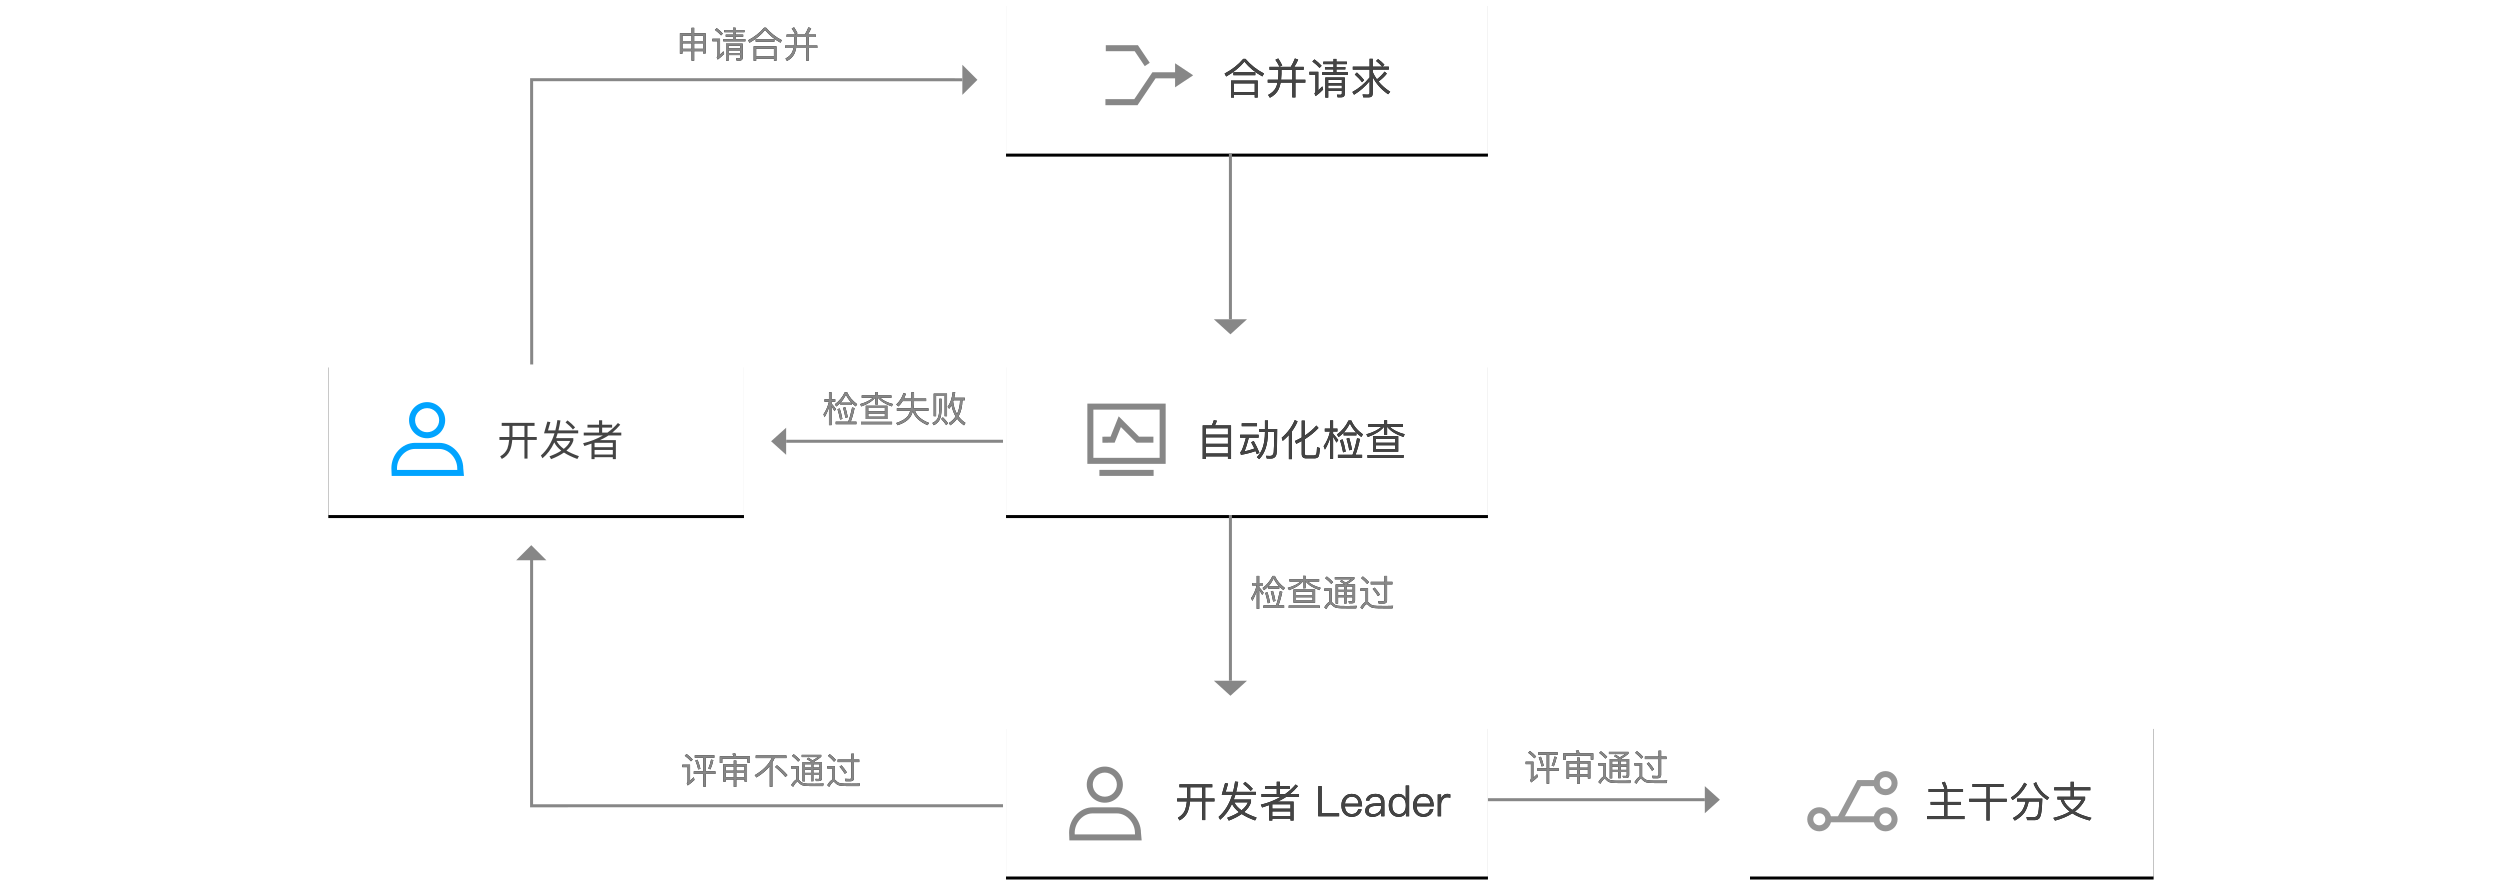 <?xml version="1.0" encoding="UTF-8"?>
<svg width="830px" height="294px" viewBox="0 0 830 294" version="1.1" xmlns="http://www.w3.org/2000/svg" xmlns:xlink="http://www.w3.org/1999/xlink">
    <!-- Generator: Sketch 54.1 (76490) - https://sketchapp.com -->
    <title>代码评审</title>
    <desc>Created with Sketch.</desc>
    <defs>
        <rect id="path-1" x="0" y="0" width="138" height="50"></rect>
        <filter x="-1.4%" y="-2.0%" width="102.9%" height="108.0%" filterUnits="objectBoundingBox" id="filter-2">
            <feOffset dx="0" dy="1" in="SourceAlpha" result="shadowOffsetOuter1"></feOffset>
            <feGaussianBlur stdDeviation="0.5" in="shadowOffsetOuter1" result="shadowBlurOuter1"></feGaussianBlur>
            <feColorMatrix values="0 0 0 0 0   0 0 0 0 0   0 0 0 0 0  0 0 0 0.35 0" type="matrix" in="shadowBlurOuter1"></feColorMatrix>
        </filter>
        <rect id="path-3" x="0" y="0" width="160" height="50"></rect>
        <filter x="-1.2%" y="-2.0%" width="102.5%" height="108.0%" filterUnits="objectBoundingBox" id="filter-4">
            <feOffset dx="0" dy="1" in="SourceAlpha" result="shadowOffsetOuter1"></feOffset>
            <feGaussianBlur stdDeviation="0.5" in="shadowOffsetOuter1" result="shadowBlurOuter1"></feGaussianBlur>
            <feColorMatrix values="0 0 0 0 0   0 0 0 0 0   0 0 0 0 0  0 0 0 0.35 0" type="matrix" in="shadowBlurOuter1"></feColorMatrix>
        </filter>
        <path d="M74.704,20.228 L74.704,31.386 L73.682,31.386 L73.682,30.518 L66.318,30.518 L66.318,31.386 L65.296,31.386 L65.296,20.228 L68.292,20.228 C68.6,19.668 68.838,19.108 68.978,18.52 L70,18.66 C69.846,19.22 69.622,19.752 69.342,20.228 L74.704,20.228 Z M66.318,29.552 L73.682,29.552 L73.682,27.27 L66.318,27.27 L66.318,29.552 Z M66.318,26.346 L73.682,26.346 L73.682,24.204 L66.318,24.204 L66.318,26.346 Z M66.318,23.28 L73.682,23.28 L73.682,21.194 L66.318,21.194 L66.318,23.28 Z M78.26,19.542 L83.328,19.542 L83.328,20.508 L78.26,20.508 L78.26,19.542 Z M77.714,23.322 L83.86,23.322 L83.86,24.302 L80.626,24.302 C80.066,26.43 79.576,27.942 79.156,28.866 C80.262,28.642 81.368,28.32 82.46,27.914 C82.096,27.158 81.746,26.472 81.382,25.828 L82.236,25.408 C82.908,26.612 83.538,27.914 84.126,29.328 L83.258,29.776 C83.118,29.412 82.978,29.076 82.838,28.754 C81.354,29.286 79.73,29.706 77.994,30.014 L77.756,29.062 C77.854,29.034 77.924,29.006 77.98,28.978 C78.4,28.404 78.96,26.85 79.66,24.302 L77.714,24.302 L77.714,23.322 Z M85.96,18.604 L86.968,18.604 L86.968,21.432 L90.02,21.432 C90.02,25.814 89.95,28.516 89.824,29.552 C89.684,30.686 88.998,31.26 87.794,31.26 C87.556,31.26 87.15,31.246 86.562,31.218 L86.338,30.322 C86.842,30.35 87.29,30.378 87.668,30.378 C88.354,30.378 88.76,29.972 88.872,29.174 C88.956,28.432 89.012,26.178 89.04,22.412 L86.968,22.412 L86.968,22.58 C86.926,26.612 85.946,29.566 84.042,31.428 L83.286,30.77 C85.036,29.076 85.932,26.346 85.96,22.58 L85.96,22.412 L84.07,22.412 L84.07,21.432 L85.96,21.432 L85.96,18.604 Z M95.858,18.464 L96.796,18.898 C96.306,20.074 95.676,21.166 94.92,22.202 L94.92,31.428 L93.912,31.428 L93.912,23.434 C93.282,24.12 92.596,24.778 91.854,25.394 L91.532,24.344 C93.52,22.636 94.962,20.676 95.858,18.464 Z M102.312,31.176 L99.638,31.176 C98.658,31.176 98.168,30.672 98.168,29.692 L98.168,25.422 C97.58,25.758 96.978,26.066 96.362,26.36 L95.914,25.408 C96.698,25.044 97.454,24.666 98.168,24.246 L98.168,18.632 L99.176,18.632 L99.176,23.63 C100.646,22.65 101.934,21.53 103.04,20.284 L103.74,21.082 C102.438,22.482 100.912,23.728 99.176,24.82 L99.176,29.552 C99.176,29.986 99.4,30.21 99.876,30.21 L102.144,30.21 C102.508,30.21 102.788,30.084 102.956,29.86 C103.11,29.636 103.208,28.824 103.264,27.438 L104.202,27.746 C104.104,29.356 103.936,30.336 103.698,30.672 C103.446,31.008 102.984,31.176 102.312,31.176 Z M105.84,21.306 L107.59,21.306 L107.59,18.576 L108.584,18.576 L108.584,21.306 L110.026,21.306 L110.026,22.272 L108.584,22.272 L108.584,22.986 C109.144,23.602 109.718,24.302 110.306,25.086 L109.732,25.94 C109.284,25.142 108.906,24.484 108.584,23.98 L108.584,31.33 L107.59,31.33 L107.59,24.456 C107.142,25.856 106.582,27.116 105.882,28.264 L105.448,27.158 C106.428,25.73 107.142,24.106 107.562,22.272 L105.84,22.272 L105.84,21.306 Z M112.084,22.65 C111.552,23.21 111.006,23.686 110.418,24.106 L109.872,23.252 C111.524,22.062 112.812,20.508 113.708,18.59 L114.632,18.59 C115.388,20.354 116.676,21.894 118.51,23.224 L117.964,24.078 C117.362,23.644 116.816,23.182 116.34,22.692 L116.34,23.546 L112.084,23.546 L112.084,22.65 Z M116.27,22.622 C115.388,21.712 114.688,20.704 114.17,19.584 C113.554,20.774 112.868,21.782 112.112,22.622 L116.27,22.622 Z M110.194,30 L115.038,30 C115.612,28.502 116.116,26.668 116.55,24.484 L117.516,24.736 C117.124,26.71 116.62,28.46 116.032,30 L118.216,30 L118.216,30.98 L110.194,30.98 L110.194,30 Z M111.762,24.862 C112.154,26.038 112.49,27.396 112.784,28.936 L111.902,29.174 C111.622,27.774 111.286,26.444 110.894,25.156 L111.762,24.862 Z M113.918,24.358 C114.282,25.492 114.604,26.794 114.884,28.264 L113.96,28.502 C113.722,27.158 113.414,25.87 113.05,24.638 L113.918,24.358 Z M121.842,23.812 L130.214,23.812 L130.214,28.964 L121.842,28.964 L121.842,23.812 Z M129.234,28.068 L129.234,26.836 L122.822,26.836 L122.822,28.068 L129.234,28.068 Z M122.822,25.982 L129.234,25.982 L129.234,24.708 L122.822,24.708 L122.822,25.982 Z M120.274,19.822 L125.538,19.822 L125.538,18.534 L126.518,18.534 L126.518,19.822 L131.782,19.822 L131.782,20.746 L127.484,20.746 C128.534,21.768 130.158,22.58 132.37,23.168 L131.936,24.078 C129.416,23.224 127.638,22.118 126.602,20.746 L126.518,20.746 L126.518,23.364 L125.538,23.364 L125.538,20.746 L125.454,20.746 C124.362,22.09 122.584,23.21 120.134,24.092 L119.602,23.196 C121.842,22.552 123.508,21.726 124.6,20.746 L120.274,20.746 L120.274,19.822 Z M119.994,30.056 L132.02,30.056 L132.02,30.994 L119.994,30.994 L119.994,30.056 Z" id="path-5"></path>
        <rect id="path-6" x="0" y="-7.10542736e-15" width="160" height="50"></rect>
        <filter x="-1.2%" y="-2.0%" width="102.5%" height="108.0%" filterUnits="objectBoundingBox" id="filter-7">
            <feOffset dx="0" dy="1" in="SourceAlpha" result="shadowOffsetOuter1"></feOffset>
            <feGaussianBlur stdDeviation="0.5" in="shadowOffsetOuter1" result="shadowBlurOuter1"></feGaussianBlur>
            <feColorMatrix values="0 0 0 0 0   0 0 0 0 0   0 0 0 0 0  0 0 0 0.35 0" type="matrix" in="shadowBlurOuter1"></feColorMatrix>
        </filter>
        <path d="M78.762,18.548 L79.49,18.548 C81.268,20.606 83.326,22.23 85.65,23.406 L85.104,24.372 C82.766,23.112 80.778,21.474 79.126,19.458 C77.6,21.362 75.584,23 73.092,24.4 L72.56,23.434 C75.052,22.118 77.11,20.494 78.762,18.548 Z M83.55,25.744 L83.55,31.386 L82.57,31.386 L82.57,30.546 L75.682,30.546 L75.682,31.386 L74.702,31.386 L74.702,25.744 L83.55,25.744 Z M75.682,29.58 L82.57,29.58 L82.57,26.696 L75.682,26.696 L75.682,29.58 Z M75.486,23 L82.766,23 L82.766,23.966 L75.486,23.966 L75.486,23 Z M90.368,18.408 C90.83,19.108 91.278,19.878 91.698,20.718 L90.788,21.166 C90.368,20.298 89.92,19.528 89.444,18.856 L90.368,18.408 Z M95.044,22.174 L91.446,22.174 L91.446,23.532 C91.432,24.232 91.39,24.876 91.32,25.464 L95.044,25.464 L95.044,22.174 Z M95.044,26.43 L91.18,26.43 C91.012,27.298 90.774,28.04 90.48,28.67 C89.892,29.86 88.94,30.784 87.61,31.442 L87.022,30.518 C88.282,29.874 89.178,29.006 89.682,27.914 C89.864,27.466 90.018,26.976 90.13,26.43 L86.896,26.43 L86.896,25.464 L90.284,25.464 C90.368,24.862 90.41,24.218 90.424,23.532 L90.424,22.174 L87.47,22.174 L87.47,21.208 L94.54,21.208 C95.072,20.34 95.52,19.402 95.912,18.408 L96.99,18.8 C96.598,19.696 96.164,20.508 95.688,21.208 L98.824,21.208 L98.824,22.174 L96.08,22.174 L96.08,25.464 L99.37,25.464 L99.37,26.43 L96.08,26.43 L96.08,31.33 L95.044,31.33 L95.044,26.43 Z M108.722,18.562 L109.688,18.562 L109.688,19.472 L113.16,19.472 L113.16,20.298 L109.688,20.298 L109.688,21.236 L112.656,21.236 L112.656,22.048 L109.688,22.048 L109.688,23 L113.51,23 L113.51,23.84 L104.942,23.84 L104.942,23 L108.722,23 L108.722,22.048 L105.894,22.048 L105.894,21.236 L108.722,21.236 L108.722,20.298 L105.334,20.298 L105.334,19.472 L108.722,19.472 L108.722,18.562 Z M106.972,27.368 L106.972,28.39 L111.494,28.39 L111.494,27.368 L106.972,27.368 Z M111.494,26.584 L111.494,25.548 L106.972,25.548 L106.972,26.584 L111.494,26.584 Z M106.972,29.174 L106.972,31.4 L106.006,31.4 L106.006,24.722 L112.46,24.722 L112.46,30.182 C112.46,30.938 112.054,31.316 111.27,31.316 L110.094,31.316 L109.856,30.42 L110.976,30.462 C111.312,30.462 111.494,30.294 111.494,29.972 L111.494,29.174 L106.972,29.174 Z M102.408,18.716 C103.346,19.416 104.13,20.13 104.774,20.844 L104.088,21.544 C103.5,20.872 102.702,20.158 101.694,19.402 L102.408,18.716 Z M100.714,22.846 L103.682,22.846 L103.682,28.992 C104.102,28.6 104.536,28.166 105.012,27.676 L105.278,28.74 C104.494,29.552 103.654,30.28 102.786,30.91 L102.394,30.014 C102.604,29.818 102.716,29.608 102.716,29.37 L102.716,23.812 L100.714,23.812 L100.714,22.846 Z M115.134,21.138 L120.706,21.138 L120.706,18.52 L121.742,18.52 L121.742,21.138 L124.906,21.138 C124.388,20.536 123.702,19.906 122.862,19.234 L123.52,18.618 C124.36,19.234 125.06,19.864 125.62,20.48 L124.962,21.138 L127.09,21.138 L127.09,22.104 L121.742,22.104 L121.742,22.916 C122.12,23.77 122.582,24.582 123.128,25.338 C124.122,24.582 124.976,23.728 125.69,22.776 L126.432,23.434 C125.662,24.428 124.738,25.296 123.66,26.038 C124.71,27.34 126.012,28.488 127.552,29.468 L126.852,30.294 C124.584,28.726 122.89,26.822 121.742,24.568 L121.742,30.014 C121.742,30.882 121.322,31.316 120.482,31.316 L118.592,31.316 L118.382,30.35 C118.998,30.392 119.572,30.42 120.132,30.42 C120.51,30.42 120.706,30.196 120.706,29.762 L120.706,25.94 C119.236,27.732 117.514,29.244 115.54,30.448 L114.994,29.538 C117.15,28.362 119.054,26.766 120.706,24.722 L120.706,22.104 L115.134,22.104 L115.134,21.138 Z M116.492,23.07 C117.444,23.91 118.242,24.764 118.886,25.604 L118.186,26.29 C117.612,25.492 116.814,24.638 115.792,23.728 L116.492,23.07 Z" id="path-8"></path>
        <rect id="path-9" x="0" y="0" width="160" height="50"></rect>
        <filter x="-1.2%" y="-2.0%" width="102.5%" height="108.0%" filterUnits="objectBoundingBox" id="filter-10">
            <feOffset dx="0" dy="1" in="SourceAlpha" result="shadowOffsetOuter1"></feOffset>
            <feGaussianBlur stdDeviation="0.5" in="shadowOffsetOuter1" result="shadowBlurOuter1"></feGaussianBlur>
            <feColorMatrix values="0 0 0 0 0   0 0 0 0 0   0 0 0 0 0  0 0 0 0.35 0" type="matrix" in="shadowBlurOuter1"></feColorMatrix>
        </filter>
        <path d="M57.568,19.402 L68.474,19.402 L68.474,20.382 L66.136,20.382 L66.136,24.092 L69.202,24.092 L69.202,25.058 L66.136,25.058 L66.136,31.26 L65.114,31.26 L65.114,25.058 L61.068,25.058 C60.942,26.5 60.676,27.69 60.256,28.642 C59.724,29.818 58.842,30.728 57.61,31.372 L57.064,30.504 C58.198,29.86 58.996,29.006 59.444,27.942 C59.738,27.13 59.934,26.178 60.046,25.058 L56.812,25.058 L56.812,24.092 L60.102,24.092 C60.102,23.91 60.116,23.742 60.116,23.602 L60.116,20.382 L57.568,20.382 L57.568,19.402 Z M61.152,20.382 L61.152,23.602 C61.152,23.77 61.138,23.938 61.138,24.092 L65.114,24.092 L65.114,20.382 L61.152,20.382 Z M71.624,22.86 L72.73,18.968 L73.724,19.136 L72.926,21.894 L75.376,21.894 C75.656,20.802 75.88,19.668 76.048,18.464 L77.07,18.59 C76.888,19.766 76.664,20.858 76.412,21.894 L82.964,21.894 L82.964,22.86 L76.146,22.86 C75.978,23.42 75.81,23.952 75.614,24.456 L81.34,24.456 L81.34,25.324 C80.962,26.528 80.206,27.62 79.058,28.6 C80.192,29.272 81.578,29.888 83.202,30.448 L82.684,31.386 C80.892,30.728 79.408,30.014 78.232,29.244 C77.084,30.056 75.656,30.784 73.962,31.442 L73.43,30.504 C74.998,29.93 76.3,29.3 77.35,28.614 C76.258,27.774 75.488,26.864 75.026,25.884 C74.004,28.096 72.688,29.846 71.092,31.148 L70.574,30.224 C72.618,28.432 74.116,25.982 75.096,22.86 L71.624,22.86 Z M75.782,25.38 C76.258,26.332 77.056,27.214 78.176,28.026 C79.212,27.214 79.926,26.332 80.318,25.38 L75.782,25.38 Z M79.422,18.576 C80.43,19.346 81.256,20.116 81.928,20.886 L81.214,21.6 C80.626,20.858 79.8,20.074 78.75,19.234 L79.422,18.576 Z M86.044,20.018 L89.88,20.018 L89.88,18.534 L90.916,18.534 L90.916,20.018 L94.22,20.018 L94.22,20.956 L90.916,20.956 L90.916,22.622 L92.68,22.622 C93.996,21.684 95.158,20.62 96.152,19.444 L96.922,20.004 C96.096,20.984 95.214,21.866 94.276,22.622 L97.272,22.622 L97.272,23.574 L93.002,23.574 C92.792,23.714 92.582,23.84 92.372,23.98 C91.728,24.372 90.986,24.75 90.174,25.128 L95.466,25.128 L95.466,31.428 L94.458,31.428 L94.458,30.798 L88.396,30.798 L88.396,31.428 L87.374,31.428 L87.374,26.276 C86.618,26.556 85.834,26.822 85.022,27.088 L84.602,26.15 C86.996,25.59 89.18,24.722 91.168,23.574 L84.798,23.574 L84.798,22.622 L89.88,22.622 L89.88,20.956 L86.044,20.956 L86.044,20.018 Z M88.396,28.376 L88.396,29.902 L94.458,29.902 L94.458,28.376 L88.396,28.376 Z M94.458,27.48 L94.458,26.01 L88.396,26.01 L88.396,27.48 L94.458,27.48 Z M103.67,20.004 L104.804,20.004 L104.804,29.006 L110.586,29.006 L110.586,30 L103.67,30 L103.67,20.004 Z M114.744,22.566 C115.906,22.566 116.788,22.958 117.376,23.742 C117.908,24.442 118.188,25.436 118.216,26.696 L112.504,26.696 C112.56,27.508 112.77,28.138 113.162,28.586 C113.554,29.034 114.1,29.258 114.786,29.258 C115.374,29.258 115.864,29.104 116.228,28.81 C116.536,28.558 116.774,28.18 116.956,27.676 L118.076,27.676 C117.908,28.376 117.586,28.936 117.096,29.384 C116.494,29.916 115.724,30.196 114.786,30.196 C113.75,30.196 112.91,29.846 112.294,29.174 C111.65,28.474 111.342,27.55 111.342,26.374 C111.342,25.31 111.636,24.414 112.252,23.7 C112.868,22.944 113.694,22.566 114.744,22.566 Z M114.772,23.504 C114.128,23.504 113.61,23.714 113.218,24.134 C112.826,24.554 112.602,25.114 112.532,25.828 L117.054,25.828 C116.914,24.274 116.144,23.504 114.772,23.504 Z M122.682,22.566 C123.718,22.566 124.474,22.832 124.978,23.378 C125.398,23.854 125.622,24.512 125.622,25.352 L125.622,30 L124.572,30 L124.572,28.782 C124.292,29.174 123.914,29.496 123.466,29.748 C122.934,30.042 122.332,30.196 121.66,30.196 C120.932,30.196 120.358,30.014 119.924,29.65 C119.476,29.272 119.252,28.782 119.252,28.194 C119.252,27.368 119.574,26.752 120.246,26.332 C120.834,25.94 121.674,25.73 122.766,25.716 L124.502,25.688 L124.502,25.31 C124.502,24.092 123.872,23.49 122.612,23.49 C122.08,23.49 121.646,23.588 121.31,23.812 C120.932,24.036 120.694,24.386 120.582,24.848 L119.476,24.764 C119.63,24.008 120.008,23.434 120.596,23.07 C121.128,22.734 121.814,22.566 122.682,22.566 Z M124.502,26.528 L122.836,26.556 C121.212,26.584 120.4,27.116 120.4,28.166 C120.4,28.502 120.526,28.768 120.806,28.992 C121.086,29.202 121.45,29.314 121.898,29.314 C122.584,29.314 123.186,29.09 123.718,28.642 C124.236,28.208 124.502,27.704 124.502,27.144 L124.502,26.528 Z M132.706,19.808 L133.826,19.808 L133.826,30 L132.776,30 L132.776,28.81 C132.272,29.734 131.46,30.196 130.368,30.196 C129.304,30.196 128.478,29.804 127.89,29.048 C127.344,28.348 127.078,27.452 127.078,26.36 C127.078,25.296 127.344,24.428 127.89,23.728 C128.478,22.944 129.276,22.566 130.312,22.566 C131.348,22.566 132.146,23.07 132.706,24.092 L132.706,19.808 Z M130.55,23.49 C129.752,23.49 129.15,23.77 128.758,24.33 C128.394,24.82 128.226,25.492 128.226,26.36 C128.226,27.228 128.394,27.914 128.744,28.418 C129.136,28.978 129.724,29.272 130.508,29.272 C131.236,29.272 131.796,28.992 132.202,28.432 C132.552,27.928 132.734,27.27 132.734,26.458 L132.734,26.318 C132.734,25.478 132.524,24.792 132.132,24.274 C131.726,23.742 131.194,23.49 130.55,23.49 Z M138.544,22.566 C139.706,22.566 140.588,22.958 141.176,23.742 C141.708,24.442 141.988,25.436 142.016,26.696 L136.304,26.696 C136.36,27.508 136.57,28.138 136.962,28.586 C137.354,29.034 137.9,29.258 138.586,29.258 C139.174,29.258 139.664,29.104 140.028,28.81 C140.336,28.558 140.574,28.18 140.756,27.676 L141.876,27.676 C141.708,28.376 141.386,28.936 140.896,29.384 C140.294,29.916 139.524,30.196 138.586,30.196 C137.55,30.196 136.71,29.846 136.094,29.174 C135.45,28.474 135.142,27.55 135.142,26.374 C135.142,25.31 135.436,24.414 136.052,23.7 C136.668,22.944 137.494,22.566 138.544,22.566 Z M138.572,23.504 C137.928,23.504 137.41,23.714 137.018,24.134 C136.626,24.554 136.402,25.114 136.332,25.828 L140.854,25.828 C140.714,24.274 139.944,23.504 138.572,23.504 Z M146.51,22.566 C146.902,22.566 147.238,22.622 147.504,22.734 L147.504,23.854 C147.14,23.742 146.776,23.7 146.426,23.7 C145.866,23.7 145.39,23.938 145.012,24.442 C144.62,24.918 144.438,25.492 144.438,26.164 L144.438,30 L143.332,30 L143.332,22.762 L144.438,22.762 L144.438,24.022 C144.634,23.602 144.886,23.266 145.194,23.028 C145.572,22.72 146.006,22.566 146.51,22.566 Z" id="path-11"></path>
        <polygon id="path-12" points="0 0 134 2.22044605e-13 134 50 0 50"></polygon>
        <filter x="-1.5%" y="-2.0%" width="103.0%" height="108.0%" filterUnits="objectBoundingBox" id="filter-13">
            <feOffset dx="0" dy="1" in="SourceAlpha" result="shadowOffsetOuter1"></feOffset>
            <feGaussianBlur stdDeviation="0.5" in="shadowOffsetOuter1" result="shadowBlurOuter1"></feGaussianBlur>
            <feColorMatrix values="0 0 0 0 0   0 0 0 0 0   0 0 0 0 0  0 0 0 0.35 0" type="matrix" in="shadowBlurOuter1"></feColorMatrix>
        </filter>
        <path d="M64.496,21.936 L59.288,21.936 L59.288,20.942 L64.58,20.942 C64.342,20.2 64.048,19.486 63.712,18.8 L64.692,18.534 C65.042,19.332 65.308,20.06 65.504,20.732 L64.958,20.942 L70.726,20.942 L70.726,21.936 L65.518,21.936 L65.518,25.24 L70.054,25.24 L70.054,26.178 L65.518,26.178 L65.518,29.93 L71.216,29.93 L71.216,30.924 L58.798,30.924 L58.798,29.93 L64.496,29.93 L64.496,26.178 L59.96,26.178 L59.96,25.24 L64.496,25.24 L64.496,21.936 Z M73.848,19.304 L84.194,19.304 L84.194,20.256 L79.546,20.256 L79.546,24.204 L85.23,24.204 L85.23,25.184 L79.546,25.184 L79.546,31.386 L78.51,31.386 L78.51,25.184 L72.784,25.184 L72.784,24.204 L78.51,24.204 L78.51,20.256 L73.848,20.256 L73.848,19.304 Z M91.054,18.856 L91.936,19.388 C91.278,20.55 90.62,21.502 89.962,22.244 C89.262,23.056 88.324,23.854 87.162,24.638 L86.616,23.756 C87.568,23.21 88.436,22.496 89.206,21.614 C89.878,20.83 90.494,19.92 91.054,18.856 Z M91.516,25.1 L88.688,25.1 L88.688,24.134 L97.046,24.134 C97.004,25.884 96.92,27.298 96.78,28.376 C96.64,29.44 96.416,30.196 96.094,30.616 C95.786,31.022 95.282,31.246 94.582,31.288 L92.034,31.288 L91.754,30.294 C92.566,30.322 93.336,30.336 94.064,30.336 C94.82,30.336 95.31,30.014 95.548,29.37 C95.8,28.698 95.954,27.284 96.024,25.1 L92.538,25.1 C92.202,26.626 91.74,27.844 91.138,28.74 C90.424,29.748 89.346,30.644 87.918,31.442 L87.274,30.602 C88.562,29.902 89.542,29.132 90.2,28.292 C90.788,27.48 91.222,26.416 91.516,25.1 Z M95.002,18.674 C95.814,20.83 97.256,22.538 99.342,23.784 L98.67,24.582 C96.5,23.182 94.988,21.376 94.134,19.164 L95.002,18.674 Z M106.454,18.562 L107.49,18.562 L107.49,20.396 L112.992,20.396 L112.992,21.376 L107.49,21.376 L107.49,23.518 L111.256,23.518 L111.256,24.414 C110.472,25.982 109.338,27.326 107.854,28.446 C108.554,28.838 109.324,29.216 110.164,29.552 C111.158,29.93 112.222,30.252 113.356,30.532 L112.768,31.414 C111.564,31.092 110.416,30.7 109.338,30.252 C108.484,29.888 107.7,29.482 107,29.034 C105.404,30.042 103.5,30.84 101.274,31.442 L100.7,30.546 C102.828,30.042 104.648,29.342 106.16,28.446 C105.432,27.9 104.788,27.27 104.242,26.57 C103.738,25.926 103.374,25.212 103.15,24.456 L102.072,24.456 L102.072,23.518 L106.454,23.518 L106.454,21.376 L101.008,21.376 L101.008,20.396 L106.454,20.396 L106.454,18.562 Z M106.986,27.9 C108.344,26.948 109.394,25.8 110.122,24.456 L104.144,24.456 C104.396,25.198 104.788,25.856 105.32,26.43 C105.81,26.99 106.37,27.48 106.986,27.9 Z" id="path-14"></path>
        <path d="M120.58,8.232 L121.468,8.232 L121.468,10.032 L125.272,10.032 L125.272,16.74 L124.42,16.74 L124.42,16.008 L121.468,16.008 L121.468,19.152 L120.58,19.152 L120.58,16.008 L117.58,16.008 L117.58,16.824 L116.728,16.824 L116.728,10.032 L120.58,10.032 L120.58,8.232 Z M117.58,15.192 L120.58,15.192 L120.58,13.392 L117.58,13.392 L117.58,15.192 Z M121.468,15.192 L124.42,15.192 L124.42,13.392 L121.468,13.392 L121.468,15.192 Z M117.58,12.612 L120.58,12.612 L120.58,10.836 L117.58,10.836 L117.58,12.612 Z M121.468,12.612 L124.42,12.612 L124.42,10.836 L121.468,10.836 L121.468,12.612 Z M134.368,8.196 L135.196,8.196 L135.196,8.976 L138.172,8.976 L138.172,9.684 L135.196,9.684 L135.196,10.488 L137.74,10.488 L137.74,11.184 L135.196,11.184 L135.196,12 L138.472,12 L138.472,12.72 L131.128,12.72 L131.128,12 L134.368,12 L134.368,11.184 L131.944,11.184 L131.944,10.488 L134.368,10.488 L134.368,9.684 L131.464,9.684 L131.464,8.976 L134.368,8.976 L134.368,8.196 Z M132.868,15.744 L132.868,16.62 L136.744,16.62 L136.744,15.744 L132.868,15.744 Z M136.744,15.072 L136.744,14.184 L132.868,14.184 L132.868,15.072 L136.744,15.072 Z M132.868,17.292 L132.868,19.2 L132.04,19.2 L132.04,13.476 L137.572,13.476 L137.572,18.156 C137.572,18.804 137.224,19.128 136.552,19.128 L135.544,19.128 L135.34,18.36 L136.3,18.396 C136.588,18.396 136.744,18.252 136.744,17.976 L136.744,17.292 L132.868,17.292 Z M128.956,8.328 C129.76,8.928 130.432,9.54 130.984,10.152 L130.396,10.752 C129.892,10.176 129.208,9.564 128.344,8.916 L128.956,8.328 Z M127.504,11.868 L130.048,11.868 L130.048,17.136 C130.408,16.8 130.78,16.428 131.188,16.008 L131.416,16.92 C130.744,17.616 130.024,18.24 129.28,18.78 L128.944,18.012 C129.124,17.844 129.22,17.664 129.22,17.46 L129.22,12.696 L127.504,12.696 L127.504,11.868 Z M144.688,8.184 L145.312,8.184 C146.836,9.948 148.6,11.34 150.592,12.348 L150.124,13.176 C148.12,12.096 146.416,10.692 145,8.964 C143.692,10.596 141.964,12 139.828,13.2 L139.372,12.372 C141.508,11.244 143.272,9.852 144.688,8.184 Z M148.792,14.352 L148.792,19.188 L147.952,19.188 L147.952,18.468 L142.048,18.468 L142.048,19.188 L141.208,19.188 L141.208,14.352 L148.792,14.352 Z M142.048,17.64 L147.952,17.64 L147.952,15.168 L142.048,15.168 L142.048,17.64 Z M141.88,12 L148.12,12 L148.12,12.828 L141.88,12.828 L141.88,12 Z M154.636,8.064 C155.032,8.664 155.416,9.324 155.776,10.044 L154.996,10.428 C154.636,9.684 154.252,9.024 153.844,8.448 L154.636,8.064 Z M158.644,11.292 L155.56,11.292 L155.56,12.456 C155.548,13.056 155.512,13.608 155.452,14.112 L158.644,14.112 L158.644,11.292 Z M158.644,14.94 L155.332,14.94 C155.188,15.684 154.984,16.32 154.732,16.86 C154.228,17.88 153.412,18.672 152.272,19.236 L151.768,18.444 C152.848,17.892 153.616,17.148 154.048,16.212 C154.204,15.828 154.336,15.408 154.432,14.94 L151.66,14.94 L151.66,14.112 L154.564,14.112 C154.636,13.596 154.672,13.044 154.684,12.456 L154.684,11.292 L152.152,11.292 L152.152,10.464 L158.212,10.464 C158.668,9.72 159.052,8.916 159.388,8.064 L160.312,8.4 C159.976,9.168 159.604,9.864 159.196,10.464 L161.884,10.464 L161.884,11.292 L159.532,11.292 L159.532,14.112 L162.352,14.112 L162.352,14.94 L159.532,14.94 L159.532,19.14 L158.644,19.14 L158.644,14.94 Z" id="path-15"></path>
        <path d="M164.72,131.548 L166.22,131.548 L166.22,129.208 L167.072,129.208 L167.072,131.548 L168.308,131.548 L168.308,132.376 L167.072,132.376 L167.072,132.988 C167.552,133.516 168.044,134.116 168.548,134.788 L168.056,135.52 C167.672,134.836 167.348,134.272 167.072,133.84 L167.072,140.14 L166.22,140.14 L166.22,134.248 C165.836,135.448 165.356,136.528 164.756,137.512 L164.384,136.564 C165.224,135.34 165.836,133.948 166.196,132.376 L164.72,132.376 L164.72,131.548 Z M170.072,132.7 C169.616,133.18 169.148,133.588 168.644,133.948 L168.176,133.216 C169.592,132.196 170.696,130.864 171.464,129.22 L172.256,129.22 C172.904,130.732 174.008,132.052 175.58,133.192 L175.112,133.924 C174.596,133.552 174.128,133.156 173.72,132.736 L173.72,133.468 L170.072,133.468 L170.072,132.7 Z M173.66,132.676 C172.904,131.896 172.304,131.032 171.86,130.072 C171.332,131.092 170.744,131.956 170.096,132.676 L173.66,132.676 Z M168.452,139 L172.604,139 C173.096,137.716 173.528,136.144 173.9,134.272 L174.728,134.488 C174.392,136.18 173.96,137.68 173.456,139 L175.328,139 L175.328,139.84 L168.452,139.84 L168.452,139 Z M169.796,134.596 C170.132,135.604 170.42,136.768 170.672,138.088 L169.916,138.292 C169.676,137.092 169.388,135.952 169.052,134.848 L169.796,134.596 Z M171.644,134.164 C171.956,135.136 172.232,136.252 172.472,137.512 L171.68,137.716 C171.476,136.564 171.212,135.46 170.9,134.404 L171.644,134.164 Z M178.436,133.696 L185.612,133.696 L185.612,138.112 L178.436,138.112 L178.436,133.696 Z M184.772,137.344 L184.772,136.288 L179.276,136.288 L179.276,137.344 L184.772,137.344 Z M179.276,135.556 L184.772,135.556 L184.772,134.464 L179.276,134.464 L179.276,135.556 Z M177.092,130.276 L181.604,130.276 L181.604,129.172 L182.444,129.172 L182.444,130.276 L186.956,130.276 L186.956,131.068 L183.272,131.068 C184.172,131.944 185.564,132.64 187.46,133.144 L187.088,133.924 C184.928,133.192 183.404,132.244 182.516,131.068 L182.444,131.068 L182.444,133.312 L181.604,133.312 L181.604,131.068 L181.532,131.068 C180.596,132.22 179.072,133.18 176.972,133.936 L176.516,133.168 C178.436,132.616 179.864,131.908 180.8,131.068 L177.092,131.068 L177.092,130.276 Z M176.852,139.048 L187.16,139.048 L187.16,139.852 L176.852,139.852 L176.852,139.048 Z M190.976,129.448 L191.78,129.76 C191.588,130.312 191.372,130.828 191.144,131.308 L193.568,131.308 L193.568,129.208 L194.456,129.208 L194.456,131.308 L198.476,131.308 L198.476,132.148 L194.456,132.148 L194.456,132.928 C194.432,133.504 194.384,134.044 194.3,134.548 L199.256,134.548 L199.256,135.376 L194.792,135.376 C195.38,137.104 196.928,138.448 199.436,139.408 L198.956,140.164 C196.34,139.036 194.708,137.512 194.06,135.568 C193.832,136.36 193.508,137.044 193.088,137.62 C192.26,138.712 190.904,139.564 189.008,140.176 L188.54,139.444 C190.412,138.82 191.732,138.016 192.476,137.02 C192.788,136.54 193.04,135.988 193.22,135.376 L188.756,135.376 L188.756,134.548 L193.4,134.548 C193.496,134.044 193.544,133.504 193.568,132.928 L193.568,132.148 L190.7,132.148 C190.268,132.856 189.8,133.456 189.284,133.936 L188.552,133.3 C189.632,132.34 190.436,131.056 190.976,129.448 Z M207.572,131.884 C207.524,132.016 207.488,132.148 207.44,132.268 C207.62,133.876 208.052,135.268 208.724,136.444 C209.348,135.172 209.696,133.648 209.744,131.884 L207.572,131.884 Z M206.9,133.552 C206.66,134.008 206.408,134.392 206.12,134.716 L205.616,134.068 C206.492,132.904 207.056,131.26 207.296,129.148 L208.148,129.256 C208.052,129.904 207.932,130.504 207.8,131.056 L211.316,131.056 L211.316,131.884 L210.548,131.884 C210.488,133.996 210.056,135.772 209.24,137.236 C209.864,138.076 210.62,138.796 211.532,139.396 L211.064,140.212 C210.152,139.6 209.384,138.868 208.76,138.016 C208.16,138.88 207.404,139.6 206.504,140.2 L206.036,139.444 C206.948,138.868 207.692,138.136 208.268,137.272 C207.62,136.192 207.164,134.956 206.9,133.552 Z M205.412,129.676 L205.412,137.188 L204.62,137.188 L204.62,130.48 L201.776,130.48 L201.776,137.188 L200.984,137.188 L200.984,129.676 L205.412,129.676 Z M204.032,137.536 C204.716,138.208 205.292,138.868 205.76,139.528 L205.124,140.152 C204.728,139.504 204.176,138.82 203.468,138.088 L204.032,137.536 Z M202.832,131.38 L203.588,131.38 L203.588,135.04 C203.564,136.432 203.36,137.536 202.964,138.364 C202.556,139.144 201.908,139.744 201.02,140.176 L200.552,139.432 C201.392,139.024 201.992,138.472 202.328,137.8 C202.64,137.092 202.808,136.168 202.832,135.04 L202.832,131.38 Z" id="path-16"></path>
        <path d="M121.668,249.748 L128.172,249.748 L128.172,250.564 L125.328,250.564 L125.328,255.088 L128.532,255.088 L128.532,255.916 L125.328,255.916 L125.328,260.2 L124.488,260.2 L124.488,255.916 L121.332,255.916 L121.332,255.088 L124.488,255.088 L124.488,250.564 L121.668,250.564 L121.668,249.748 Z M127.08,251.164 L127.836,251.368 C127.584,252.532 127.26,253.552 126.876,254.428 L126.144,254.176 C126.504,253.384 126.816,252.376 127.08,251.164 Z M122.592,251.236 C122.952,252.112 123.264,253.12 123.552,254.26 L122.808,254.452 C122.568,253.42 122.244,252.424 121.848,251.476 L122.592,251.236 Z M118.944,249.316 C119.76,249.928 120.444,250.54 120.996,251.164 L120.408,251.764 C119.904,251.176 119.208,250.552 118.344,249.904 L118.944,249.316 Z M117.504,252.868 L120.096,252.868 L120.096,258.184 C120.48,257.848 120.888,257.464 121.332,257.02 L121.572,257.932 C120.864,258.628 120.12,259.24 119.328,259.78 L118.992,259.012 C119.172,258.844 119.268,258.676 119.268,258.484 L119.268,253.696 L117.504,253.696 L117.504,252.868 Z M131.94,255.628 L131.94,257.008 L134.604,257.008 L134.604,255.628 L131.94,255.628 Z M134.604,257.8 L131.94,257.8 L131.94,258.508 L131.1,258.508 L131.1,252.688 L134.604,252.688 L134.604,251.488 L135.468,251.488 L135.468,252.688 L139.008,252.688 L139.008,258.472 L138.168,258.472 L138.168,257.8 L135.468,257.8 L135.468,260.236 L134.604,260.236 L134.604,257.8 Z M135.468,257.008 L138.168,257.008 L138.168,255.628 L135.468,255.628 L135.468,257.008 Z M138.168,254.86 L138.168,253.48 L135.468,253.48 L135.468,254.86 L138.168,254.86 Z M134.604,253.48 L131.94,253.48 L131.94,254.86 L134.604,254.86 L134.604,253.48 Z M139.98,250.108 L139.98,252.208 L139.14,252.208 L139.14,250.888 L130.812,250.888 L130.812,252.268 L129.972,252.268 L129.972,250.108 L134.544,250.108 C134.424,249.796 134.304,249.508 134.172,249.244 L135.084,249.088 C135.204,249.388 135.312,249.724 135.432,250.108 L139.98,250.108 Z M141.9,249.82 L152.1,249.82 L152.1,250.672 L148.188,250.672 C147.972,251.164 147.72,251.644 147.444,252.1 L147.444,260.224 L146.556,260.224 L146.556,253.372 C145.428,254.776 143.952,256.024 142.128,257.116 L141.564,256.36 C144.276,254.8 146.172,252.904 147.228,250.672 L141.9,250.672 L141.9,249.82 Z M148.956,253.048 C150.336,254.14 151.488,255.232 152.424,256.324 L151.764,256.996 C150.924,255.94 149.784,254.824 148.332,253.636 L148.956,253.048 Z M154.512,249.388 C155.34,250.012 156.036,250.636 156.6,251.26 L155.988,251.86 C155.484,251.26 154.8,250.624 153.924,249.952 L154.512,249.388 Z M161.532,259.984 C160.872,259.984 160.152,259.972 159.384,259.96 C158.604,259.948 157.968,259.876 157.488,259.744 C157.008,259.6 156.576,259.3 156.204,258.868 C156.036,258.664 155.88,258.568 155.736,258.568 C155.448,258.568 154.968,259.12 154.308,260.224 L153.66,259.636 C154.296,258.628 154.86,258.016 155.352,257.8 L155.352,254.152 L153.648,254.152 L153.648,253.36 L156.156,253.36 L156.156,257.848 C156.252,257.92 156.348,258.004 156.456,258.124 C156.744,258.472 157.056,258.724 157.392,258.88 C157.776,259.048 158.316,259.144 159.036,259.168 C159.672,259.18 160.464,259.192 161.412,259.192 C161.964,259.192 162.54,259.18 163.128,259.168 C163.704,259.156 164.148,259.144 164.46,259.12 L164.256,259.984 L161.532,259.984 Z M159.384,250.54 C159.888,250.84 160.356,251.14 160.764,251.44 C161.388,251.116 161.964,250.756 162.492,250.348 L157.164,250.348 L157.164,249.616 L163.656,249.616 L163.656,250.24 C162.936,250.864 162.156,251.404 161.316,251.86 L161.508,252.016 L163.884,252.016 L163.884,257.38 C163.884,257.992 163.548,258.304 162.876,258.304 L161.88,258.304 L161.688,257.572 L162.636,257.608 C162.924,257.608 163.068,257.464 163.068,257.2 L163.068,256.3 L161.052,256.3 L161.052,258.364 L160.248,258.364 L160.248,256.3 L158.244,256.3 L158.244,258.4 L157.428,258.4 L157.428,252.016 L160.428,252.016 C159.972,251.692 159.444,251.368 158.856,251.056 L159.384,250.54 Z M158.244,254.536 L158.244,255.592 L160.248,255.592 L160.248,254.536 L158.244,254.536 Z M161.052,254.536 L161.052,255.592 L163.068,255.592 L163.068,254.536 L161.052,254.536 Z M163.068,253.816 L163.068,252.736 L161.052,252.736 L161.052,253.816 L163.068,253.816 Z M160.248,253.816 L160.248,252.736 L158.244,252.736 L158.244,253.816 L160.248,253.816 Z M166.476,249.364 C167.292,250 167.976,250.636 168.528,251.26 L167.904,251.896 C167.412,251.284 166.74,250.624 165.876,249.928 L166.476,249.364 Z M173.772,259.984 C173.088,259.984 172.344,259.972 171.54,259.96 C170.724,259.948 170.064,259.876 169.572,259.744 C169.068,259.6 168.624,259.3 168.24,258.868 C168.072,258.664 167.904,258.568 167.748,258.568 C167.46,258.568 166.968,259.12 166.296,260.248 L165.648,259.672 C166.296,258.64 166.86,258.016 167.364,257.8 L167.364,254.164 L165.636,254.164 L165.636,253.348 L168.192,253.348 L168.192,257.848 C168.288,257.92 168.396,258.004 168.504,258.124 C168.816,258.46 169.14,258.712 169.488,258.88 C169.872,259.036 170.448,259.12 171.192,259.144 C171.852,259.156 172.68,259.168 173.664,259.168 C174.192,259.168 174.72,259.156 175.272,259.156 C175.812,259.144 176.232,259.132 176.52,259.108 L176.304,259.984 L173.772,259.984 Z M173.412,258.376 L171.708,258.376 L171.516,257.548 C172.068,257.584 172.608,257.608 173.112,257.608 C173.448,257.608 173.628,257.44 173.628,257.116 L173.628,252.016 L169.092,252.016 L169.092,251.164 L173.628,251.164 L173.628,249.22 L174.504,249.22 L174.504,251.164 L176.28,251.164 L176.28,252.016 L174.504,252.016 L174.504,257.32 C174.504,258.016 174.132,258.376 173.412,258.376 Z M170.4,253.084 C171.168,253.972 171.756,254.752 172.164,255.424 L171.468,255.904 C171.036,255.184 170.46,254.392 169.728,253.516 L170.4,253.084 Z" id="path-17"></path>
        <path d="M306.72,192.548 L308.22,192.548 L308.22,190.208 L309.072,190.208 L309.072,192.548 L310.308,192.548 L310.308,193.376 L309.072,193.376 L309.072,193.988 C309.552,194.516 310.044,195.116 310.548,195.788 L310.056,196.52 C309.672,195.836 309.348,195.272 309.072,194.84 L309.072,201.14 L308.22,201.14 L308.22,195.248 C307.836,196.448 307.356,197.528 306.756,198.512 L306.384,197.564 C307.224,196.34 307.836,194.948 308.196,193.376 L306.72,193.376 L306.72,192.548 Z M312.072,193.7 C311.616,194.18 311.148,194.588 310.644,194.948 L310.176,194.216 C311.592,193.196 312.696,191.864 313.464,190.22 L314.256,190.22 C314.904,191.732 316.008,193.052 317.58,194.192 L317.112,194.924 C316.596,194.552 316.128,194.156 315.72,193.736 L315.72,194.468 L312.072,194.468 L312.072,193.7 Z M315.66,193.676 C314.904,192.896 314.304,192.032 313.86,191.072 C313.332,192.092 312.744,192.956 312.096,193.676 L315.66,193.676 Z M310.452,200 L314.604,200 C315.096,198.716 315.528,197.144 315.9,195.272 L316.728,195.488 C316.392,197.18 315.96,198.68 315.456,200 L317.328,200 L317.328,200.84 L310.452,200.84 L310.452,200 Z M311.796,195.596 C312.132,196.604 312.42,197.768 312.672,199.088 L311.916,199.292 C311.676,198.092 311.388,196.952 311.052,195.848 L311.796,195.596 Z M313.644,195.164 C313.956,196.136 314.232,197.252 314.472,198.512 L313.68,198.716 C313.476,197.564 313.212,196.46 312.9,195.404 L313.644,195.164 Z M320.436,194.696 L327.612,194.696 L327.612,199.112 L320.436,199.112 L320.436,194.696 Z M326.772,198.344 L326.772,197.288 L321.276,197.288 L321.276,198.344 L326.772,198.344 Z M321.276,196.556 L326.772,196.556 L326.772,195.464 L321.276,195.464 L321.276,196.556 Z M319.092,191.276 L323.604,191.276 L323.604,190.172 L324.444,190.172 L324.444,191.276 L328.956,191.276 L328.956,192.068 L325.272,192.068 C326.172,192.944 327.564,193.64 329.46,194.144 L329.088,194.924 C326.928,194.192 325.404,193.244 324.516,192.068 L324.444,192.068 L324.444,194.312 L323.604,194.312 L323.604,192.068 L323.532,192.068 C322.596,193.22 321.072,194.18 318.972,194.936 L318.516,194.168 C320.436,193.616 321.864,192.908 322.8,192.068 L319.092,192.068 L319.092,191.276 Z M318.852,200.048 L329.16,200.048 L329.16,200.852 L318.852,200.852 L318.852,200.048 Z M331.512,190.388 C332.34,191.012 333.036,191.636 333.6,192.26 L332.988,192.86 C332.484,192.26 331.8,191.624 330.924,190.952 L331.512,190.388 Z M338.532,200.984 C337.872,200.984 337.152,200.972 336.384,200.96 C335.604,200.948 334.968,200.876 334.488,200.744 C334.008,200.6 333.576,200.3 333.204,199.868 C333.036,199.664 332.88,199.568 332.736,199.568 C332.448,199.568 331.968,200.12 331.308,201.224 L330.66,200.636 C331.296,199.628 331.86,199.016 332.352,198.8 L332.352,195.152 L330.648,195.152 L330.648,194.36 L333.156,194.36 L333.156,198.848 C333.252,198.92 333.348,199.004 333.456,199.124 C333.744,199.472 334.056,199.724 334.392,199.88 C334.776,200.048 335.316,200.144 336.036,200.168 C336.672,200.18 337.464,200.192 338.412,200.192 C338.964,200.192 339.54,200.18 340.128,200.168 C340.704,200.156 341.148,200.144 341.46,200.12 L341.256,200.984 L338.532,200.984 Z M336.384,191.54 C336.888,191.84 337.356,192.14 337.764,192.44 C338.388,192.116 338.964,191.756 339.492,191.348 L334.164,191.348 L334.164,190.616 L340.656,190.616 L340.656,191.24 C339.936,191.864 339.156,192.404 338.316,192.86 L338.508,193.016 L340.884,193.016 L340.884,198.38 C340.884,198.992 340.548,199.304 339.876,199.304 L338.88,199.304 L338.688,198.572 L339.636,198.608 C339.924,198.608 340.068,198.464 340.068,198.2 L340.068,197.3 L338.052,197.3 L338.052,199.364 L337.248,199.364 L337.248,197.3 L335.244,197.3 L335.244,199.4 L334.428,199.4 L334.428,193.016 L337.428,193.016 C336.972,192.692 336.444,192.368 335.856,192.056 L336.384,191.54 Z M335.244,195.536 L335.244,196.592 L337.248,196.592 L337.248,195.536 L335.244,195.536 Z M338.052,195.536 L338.052,196.592 L340.068,196.592 L340.068,195.536 L338.052,195.536 Z M340.068,194.816 L340.068,193.736 L338.052,193.736 L338.052,194.816 L340.068,194.816 Z M337.248,194.816 L337.248,193.736 L335.244,193.736 L335.244,194.816 L337.248,194.816 Z M343.476,190.364 C344.292,191 344.976,191.636 345.528,192.26 L344.904,192.896 C344.412,192.284 343.74,191.624 342.876,190.928 L343.476,190.364 Z M350.772,200.984 C350.088,200.984 349.344,200.972 348.54,200.96 C347.724,200.948 347.064,200.876 346.572,200.744 C346.068,200.6 345.624,200.3 345.24,199.868 C345.072,199.664 344.904,199.568 344.748,199.568 C344.46,199.568 343.968,200.12 343.296,201.248 L342.648,200.672 C343.296,199.64 343.86,199.016 344.364,198.8 L344.364,195.164 L342.636,195.164 L342.636,194.348 L345.192,194.348 L345.192,198.848 C345.288,198.92 345.396,199.004 345.504,199.124 C345.816,199.46 346.14,199.712 346.488,199.88 C346.872,200.036 347.448,200.12 348.192,200.144 C348.852,200.156 349.68,200.168 350.664,200.168 C351.192,200.168 351.72,200.156 352.272,200.156 C352.812,200.144 353.232,200.132 353.52,200.108 L353.304,200.984 L350.772,200.984 Z M350.412,199.376 L348.708,199.376 L348.516,198.548 C349.068,198.584 349.608,198.608 350.112,198.608 C350.448,198.608 350.628,198.44 350.628,198.116 L350.628,193.016 L346.092,193.016 L346.092,192.164 L350.628,192.164 L350.628,190.22 L351.504,190.22 L351.504,192.164 L353.28,192.164 L353.28,193.016 L351.504,193.016 L351.504,198.32 C351.504,199.016 351.132,199.376 350.412,199.376 Z M347.4,194.084 C348.168,194.972 348.756,195.752 349.164,196.424 L348.468,196.904 C348.036,196.184 347.46,195.392 346.728,194.516 L347.4,194.084 Z" id="path-18"></path>
        <path d="M401.668,248.748 L408.172,248.748 L408.172,249.564 L405.328,249.564 L405.328,254.088 L408.532,254.088 L408.532,254.916 L405.328,254.916 L405.328,259.2 L404.488,259.2 L404.488,254.916 L401.332,254.916 L401.332,254.088 L404.488,254.088 L404.488,249.564 L401.668,249.564 L401.668,248.748 Z M407.08,250.164 L407.836,250.368 C407.584,251.532 407.26,252.552 406.876,253.428 L406.144,253.176 C406.504,252.384 406.816,251.376 407.08,250.164 Z M402.592,250.236 C402.952,251.112 403.264,252.12 403.552,253.26 L402.808,253.452 C402.568,252.42 402.244,251.424 401.848,250.476 L402.592,250.236 Z M398.944,248.316 C399.76,248.928 400.444,249.54 400.996,250.164 L400.408,250.764 C399.904,250.176 399.208,249.552 398.344,248.904 L398.944,248.316 Z M397.504,251.868 L400.096,251.868 L400.096,257.184 C400.48,256.848 400.888,256.464 401.332,256.02 L401.572,256.932 C400.864,257.628 400.12,258.24 399.328,258.78 L398.992,258.012 C399.172,257.844 399.268,257.676 399.268,257.484 L399.268,252.696 L397.504,252.696 L397.504,251.868 Z M411.94,254.628 L411.94,256.008 L414.604,256.008 L414.604,254.628 L411.94,254.628 Z M414.604,256.8 L411.94,256.8 L411.94,257.508 L411.1,257.508 L411.1,251.688 L414.604,251.688 L414.604,250.488 L415.468,250.488 L415.468,251.688 L419.008,251.688 L419.008,257.472 L418.168,257.472 L418.168,256.8 L415.468,256.8 L415.468,259.236 L414.604,259.236 L414.604,256.8 Z M415.468,256.008 L418.168,256.008 L418.168,254.628 L415.468,254.628 L415.468,256.008 Z M418.168,253.86 L418.168,252.48 L415.468,252.48 L415.468,253.86 L418.168,253.86 Z M414.604,252.48 L411.94,252.48 L411.94,253.86 L414.604,253.86 L414.604,252.48 Z M419.98,249.108 L419.98,251.208 L419.14,251.208 L419.14,249.888 L410.812,249.888 L410.812,251.268 L409.972,251.268 L409.972,249.108 L414.544,249.108 C414.424,248.796 414.304,248.508 414.172,248.244 L415.084,248.088 C415.204,248.388 415.312,248.724 415.432,249.108 L419.98,249.108 Z M422.512,248.388 C423.34,249.012 424.036,249.636 424.6,250.26 L423.988,250.86 C423.484,250.26 422.8,249.624 421.924,248.952 L422.512,248.388 Z M429.532,258.984 C428.872,258.984 428.152,258.972 427.384,258.96 C426.604,258.948 425.968,258.876 425.488,258.744 C425.008,258.6 424.576,258.3 424.204,257.868 C424.036,257.664 423.88,257.568 423.736,257.568 C423.448,257.568 422.968,258.12 422.308,259.224 L421.66,258.636 C422.296,257.628 422.86,257.016 423.352,256.8 L423.352,253.152 L421.648,253.152 L421.648,252.36 L424.156,252.36 L424.156,256.848 C424.252,256.92 424.348,257.004 424.456,257.124 C424.744,257.472 425.056,257.724 425.392,257.88 C425.776,258.048 426.316,258.144 427.036,258.168 C427.672,258.18 428.464,258.192 429.412,258.192 C429.964,258.192 430.54,258.18 431.128,258.168 C431.704,258.156 432.148,258.144 432.46,258.12 L432.256,258.984 L429.532,258.984 Z M427.384,249.54 C427.888,249.84 428.356,250.14 428.764,250.44 C429.388,250.116 429.964,249.756 430.492,249.348 L425.164,249.348 L425.164,248.616 L431.656,248.616 L431.656,249.24 C430.936,249.864 430.156,250.404 429.316,250.86 L429.508,251.016 L431.884,251.016 L431.884,256.38 C431.884,256.992 431.548,257.304 430.876,257.304 L429.88,257.304 L429.688,256.572 L430.636,256.608 C430.924,256.608 431.068,256.464 431.068,256.2 L431.068,255.3 L429.052,255.3 L429.052,257.364 L428.248,257.364 L428.248,255.3 L426.244,255.3 L426.244,257.4 L425.428,257.4 L425.428,251.016 L428.428,251.016 C427.972,250.692 427.444,250.368 426.856,250.056 L427.384,249.54 Z M426.244,253.536 L426.244,254.592 L428.248,254.592 L428.248,253.536 L426.244,253.536 Z M429.052,253.536 L429.052,254.592 L431.068,254.592 L431.068,253.536 L429.052,253.536 Z M431.068,252.816 L431.068,251.736 L429.052,251.736 L429.052,252.816 L431.068,252.816 Z M428.248,252.816 L428.248,251.736 L426.244,251.736 L426.244,252.816 L428.248,252.816 Z M434.476,248.364 C435.292,249 435.976,249.636 436.528,250.26 L435.904,250.896 C435.412,250.284 434.74,249.624 433.876,248.928 L434.476,248.364 Z M441.772,258.984 C441.088,258.984 440.344,258.972 439.54,258.96 C438.724,258.948 438.064,258.876 437.572,258.744 C437.068,258.6 436.624,258.3 436.24,257.868 C436.072,257.664 435.904,257.568 435.748,257.568 C435.46,257.568 434.968,258.12 434.296,259.248 L433.648,258.672 C434.296,257.64 434.86,257.016 435.364,256.8 L435.364,253.164 L433.636,253.164 L433.636,252.348 L436.192,252.348 L436.192,256.848 C436.288,256.92 436.396,257.004 436.504,257.124 C436.816,257.46 437.14,257.712 437.488,257.88 C437.872,258.036 438.448,258.12 439.192,258.144 C439.852,258.156 440.68,258.168 441.664,258.168 C442.192,258.168 442.72,258.156 443.272,258.156 C443.812,258.144 444.232,258.132 444.52,258.108 L444.304,258.984 L441.772,258.984 Z M441.412,257.376 L439.708,257.376 L439.516,256.548 C440.068,256.584 440.608,256.608 441.112,256.608 C441.448,256.608 441.628,256.44 441.628,256.116 L441.628,251.016 L437.092,251.016 L437.092,250.164 L441.628,250.164 L441.628,248.22 L442.504,248.22 L442.504,250.164 L444.28,250.164 L444.28,251.016 L442.504,251.016 L442.504,256.32 C442.504,257.016 442.132,257.376 441.412,257.376 Z M438.4,252.084 C439.168,252.972 439.756,253.752 440.164,254.424 L439.468,254.904 C439.036,254.184 438.46,253.392 437.728,252.516 L438.4,252.084 Z" id="path-19"></path>
    </defs>
    <g id="介绍页配图设计" stroke="none" stroke-width="1" fill="none" fill-rule="evenodd">
        <g id="应用场景复制（SVG转曲）" transform="translate(-205, -514)">
            <g id="编组-5" transform="translate(201, 67)">
                <g id="流程1-copy-2" transform="translate(4, 448)">
                    <g id="ce55d0acbf344d121aee68366e8d65ee-copy-2" transform="translate(109, 0)">
                        <g id="XMLID_25_" transform="translate(0, 120)">
                            <g id="分组-copy">
                                <g id="XMLID_134_">
                                    <use fill="black" fill-opacity="1" filter="url(#filter-2)" xlink:href="#path-1"></use>
                                    <use fill="#FFFFFF" fill-rule="evenodd" xlink:href="#path-1"></use>
                                </g>
                                <path d="M57.568,19.402 L68.474,19.402 L68.474,20.382 L66.136,20.382 L66.136,24.092 L69.202,24.092 L69.202,25.058 L66.136,25.058 L66.136,31.26 L65.114,31.26 L65.114,25.058 L61.068,25.058 C60.942,26.5 60.676,27.69 60.256,28.642 C59.724,29.818 58.842,30.728 57.61,31.372 L57.064,30.504 C58.198,29.86 58.996,29.006 59.444,27.942 C59.738,27.13 59.934,26.178 60.046,25.058 L56.812,25.058 L56.812,24.092 L60.102,24.092 C60.102,23.91 60.116,23.742 60.116,23.602 L60.116,20.382 L57.568,20.382 L57.568,19.402 Z M61.152,20.382 L61.152,23.602 C61.152,23.77 61.138,23.938 61.138,24.092 L65.114,24.092 L65.114,20.382 L61.152,20.382 Z M71.624,22.86 L72.73,18.968 L73.724,19.136 L72.926,21.894 L75.376,21.894 C75.656,20.802 75.88,19.668 76.048,18.464 L77.07,18.59 C76.888,19.766 76.664,20.858 76.412,21.894 L82.964,21.894 L82.964,22.86 L76.146,22.86 C75.978,23.42 75.81,23.952 75.614,24.456 L81.34,24.456 L81.34,25.324 C80.962,26.528 80.206,27.62 79.058,28.6 C80.192,29.272 81.578,29.888 83.202,30.448 L82.684,31.386 C80.892,30.728 79.408,30.014 78.232,29.244 C77.084,30.056 75.656,30.784 73.962,31.442 L73.43,30.504 C74.998,29.93 76.3,29.3 77.35,28.614 C76.258,27.774 75.488,26.864 75.026,25.884 C74.004,28.096 72.688,29.846 71.092,31.148 L70.574,30.224 C72.618,28.432 74.116,25.982 75.096,22.86 L71.624,22.86 Z M75.782,25.38 C76.258,26.332 77.056,27.214 78.176,28.026 C79.212,27.214 79.926,26.332 80.318,25.38 L75.782,25.38 Z M79.422,18.576 C80.43,19.346 81.256,20.116 81.928,20.886 L81.214,21.6 C80.626,20.858 79.8,20.074 78.75,19.234 L79.422,18.576 Z M86.044,20.018 L89.88,20.018 L89.88,18.534 L90.916,18.534 L90.916,20.018 L94.22,20.018 L94.22,20.956 L90.916,20.956 L90.916,22.622 L92.68,22.622 C93.996,21.684 95.158,20.62 96.152,19.444 L96.922,20.004 C96.096,20.984 95.214,21.866 94.276,22.622 L97.272,22.622 L97.272,23.574 L93.002,23.574 C92.792,23.714 92.582,23.84 92.372,23.98 C91.728,24.372 90.986,24.75 90.174,25.128 L95.466,25.128 L95.466,31.428 L94.458,31.428 L94.458,30.798 L88.396,30.798 L88.396,31.428 L87.374,31.428 L87.374,26.276 C86.618,26.556 85.834,26.822 85.022,27.088 L84.602,26.15 C86.996,25.59 89.18,24.722 91.168,23.574 L84.798,23.574 L84.798,22.622 L89.88,22.622 L89.88,20.956 L86.044,20.956 L86.044,20.018 Z M88.396,28.376 L88.396,29.902 L94.458,29.902 L94.458,28.376 L88.396,28.376 Z M94.458,27.48 L94.458,26.01 L88.396,26.01 L88.396,27.48 L94.458,27.48 Z" id="开发者" fill="#444444" fill-rule="nonzero"></path>
                                <g id="分组-5" transform="translate(20, 12)" fill="#01A4FF" fill-rule="nonzero">
                                    <path d="M12.8,2.5 C15,2.5 16.8,4.3 16.8,6.5 C16.8,8.7 15,10.5 12.8,10.5 C10.6,10.5 8.8,8.7 8.8,6.5 C8.8,4.3 10.6,2.5 12.8,2.5 L12.8,2.5 Z M12.8,0.5 C9.5,0.5 6.8,3.2 6.8,6.5 C6.8,9.8 9.5,12.5 12.8,12.5 C16.1,12.5 18.8,9.8 18.8,6.5 C18.8,3.2 16.1,0.5 12.8,0.5 L12.8,0.5 Z" id="XMLID_21_"></path>
                                    <path d="M22.8,22.5 L22.82,23.017 L2.82,23.017 L2.8,22.5 C2.8,19.2 5.471,16.047 8.771,16.047 L16.771,16.047 C20.071,16.047 22.8,19.2 22.8,22.5 Z M8.818,14.025 C4.418,14.025 0.942,18.006 0.942,22.406 L1.034,25.004 L25.034,25.004 L24.8,22.5 C24.8,18.1 21.218,14.025 16.818,14.025 L8.818,14.025 Z" id="XMLID_32_"></path>
                                </g>
                            </g>
                        </g>
                        <g id="分组-13" transform="translate(225, 120)">
                            <g id="XMLID_110_">
                                <use fill="black" fill-opacity="1" filter="url(#filter-4)" xlink:href="#path-3"></use>
                                <use fill="#FFFFFF" fill-rule="evenodd" xlink:href="#path-3"></use>
                            </g>
                            <g id="自动化检查" fill-rule="nonzero">
                                <use fill="#000000" xlink:href="#path-5"></use>
                                <use fill="#444444" xlink:href="#path-5"></use>
                            </g>
                            <g id="分组-39" transform="translate(27, 13)" fill-rule="nonzero">
                                <rect id="矩形" stroke="#878787" stroke-width="2" x="1" y="1" width="24" height="18"></rect>
                                <rect id="矩形" fill="#878787" x="4" y="22" width="18" height="2"></rect>
                                <polyline id="路径-6" stroke="#878787" stroke-width="2" points="4.998 11.988 8.385 11.966 10.768 6 16.742 11.971 21.931 11.968"></polyline>
                            </g>
                        </g>
                        <g id="分组-13-copy-4" transform="translate(225, 0)">
                            <g id="XMLID_110_">
                                <use fill="black" fill-opacity="1" filter="url(#filter-7)" xlink:href="#path-6"></use>
                                <use fill="#FFFFFF" fill-rule="evenodd" xlink:href="#path-6"></use>
                            </g>
                            <g id="合并请求" fill-rule="nonzero">
                                <use fill="#000000" xlink:href="#path-8"></use>
                                <use fill="#444444" xlink:href="#path-8"></use>
                            </g>
                            <g id="分组-38" transform="translate(33, 15)" fill-rule="nonzero">
                                <polyline id="路径-5" stroke="#878787" stroke-width="2" points="6.97227298e-13 17.917 10.126 17.917 16.126 9 24.126 9"></polyline>
                                <polyline id="路径-5" stroke="#878787" stroke-width="2" transform="translate(7.006, 2.701) scale(1, -1) translate(-7.006, -2.701) " points="0.126 5.402 10.252 5.402 13.887 2.70894418e-14"></polyline>
                                <polygon id="三角形" fill="#878787" transform="translate(26.126, 9) rotate(-270) translate(-26.126, -9) " points="26.126 6 30.126 12 22.126 12"></polygon>
                            </g>
                        </g>
                        <g id="分组-13-copy-5" transform="translate(225, 240)">
                            <g id="XMLID_110_">
                                <use fill="black" fill-opacity="1" filter="url(#filter-10)" xlink:href="#path-9"></use>
                                <use fill="#FFFFFF" fill-rule="evenodd" xlink:href="#path-9"></use>
                            </g>
                            <g id="开发者Leader" fill-rule="nonzero">
                                <use fill="#000000" xlink:href="#path-11"></use>
                                <use fill="#444444" xlink:href="#path-11"></use>
                            </g>
                            <g id="分组-5" transform="translate(20, 13)" fill="#878787" fill-rule="nonzero">
                                <path d="M12.8,2.5 C15,2.5 16.8,4.3 16.8,6.5 C16.8,8.7 15,10.5 12.8,10.5 C10.6,10.5 8.8,8.7 8.8,6.5 C8.8,4.3 10.6,2.5 12.8,2.5 L12.8,2.5 Z M12.8,0.5 C9.5,0.5 6.8,3.2 6.8,6.5 C6.8,9.8 9.5,12.5 12.8,12.5 C16.1,12.5 18.8,9.8 18.8,6.5 C18.8,3.2 16.1,0.5 12.8,0.5 L12.8,0.5 Z" id="XMLID_21_"></path>
                                <path d="M22.8,22.5 L22.82,23.017 L2.82,23.017 L2.8,22.5 C2.8,19.2 5.471,16.047 8.771,16.047 L16.771,16.047 C20.071,16.047 22.8,19.2 22.8,22.5 Z M8.818,14.025 C4.418,14.025 0.942,18.006 0.942,22.406 L1.034,25.004 L25.034,25.004 L24.8,22.5 C24.8,18.1 21.218,14.025 16.818,14.025 L8.818,14.025 Z" id="XMLID_32_"></path>
                            </g>
                        </g>
                        <g id="XMLID_54_" transform="translate(294, 50)">
                            <polygon id="XMLID_56_" fill="#878787" points="0 55 5.5 60 11 55"></polygon>
                            <path d="M5.5,-2.27373675e-13 L5.5,55" id="XMLID_55_" stroke="#878787"></path>
                        </g>
                        <g id="XMLID_54_-Copy-2" transform="translate(294, 170)">
                            <polygon id="XMLID_56_" fill="#878787" points="0 55 5.5 60 11 55"></polygon>
                            <path d="M5.5,-2.27373675e-13 L5.5,55" id="XMLID_55_" stroke="#878787"></path>
                        </g>
                        <g id="分组-30-copy" transform="translate(147, 141)" fill="#878787">
                            <polygon id="XMLID_22_" transform="translate(2.5, 4.5) rotate(-180) translate(-2.5, -4.5) " points="0 9 5 4.5 0 -2.84217094e-14"></polygon>
                            <rect id="XMLID_10_" transform="translate(41, 4.5) rotate(-180) translate(-41, -4.5) " x="5" y="4" width="72" height="1"></rect>
                        </g>
                        <g id="分组-30-copy-3" transform="translate(423.5, 264.5) rotate(-360) translate(-423.5, -264.5) translate(385, 260)" fill="#878787">
                            <polygon id="XMLID_22_" points="72 9 77 4.5 72 0"></polygon>
                            <rect id="XMLID_10_" x="0" y="4" width="72" height="1"></rect>
                        </g>
                        <g id="分组-13-copy-3" transform="translate(472, 240)">
                            <g id="XMLID_110_">
                                <use fill="black" fill-opacity="1" filter="url(#filter-13)" xlink:href="#path-12"></use>
                                <use fill="#FFFFFF" fill-rule="evenodd" xlink:href="#path-12"></use>
                            </g>
                            <g id="分组-40" transform="translate(20, 16)" fill-rule="nonzero" stroke="#979797">
                                <circle id="椭圆形" stroke-width="2" cx="3" cy="15" r="3"></circle>
                                <circle id="椭圆形-copy-11" stroke-width="2" cx="25" cy="15" r="3"></circle>
                                <circle id="椭圆形-copy-12" stroke-width="2" cx="25" cy="3" r="3"></circle>
                                <rect id="矩形" fill="#929292" x="6.5" y="14.5" width="15" height="1"></rect>
                                <polyline id="路径-7" stroke-width="2" points="10 14.655 16.247 2.986 23.041 2.986"></polyline>
                            </g>
                            <g id="主干分支" fill-rule="nonzero">
                                <use fill="#000000" xlink:href="#path-14"></use>
                                <use fill="#444444" xlink:href="#path-14"></use>
                            </g>
                        </g>
                        <g id="分组" transform="translate(62, 180)">
                            <polygon id="Fill-1" fill="#878787" points="5.385 -9.9475983e-14 0.385 5 10.384 5"></polygon>
                            <polyline id="Stroke-2" stroke="#878787" points="5.496 1.98 5.481 86.525 162 86.505"></polyline>
                        </g>
                        <g id="分组-copy-9" transform="translate(141.5, 70) scale(1, -1) translate(-141.5, -70) translate(67, 20)">
                            <polygon id="Fill-1" fill="#878787" transform="translate(146, 94.5) rotate(-270) translate(-146, -94.5) " points="146 92 141 97 150.999 97"></polygon>
                            <polyline id="Stroke-2" stroke="#878787" points="0.521 -2.13162821e-14 0.496 94.545 143.519 94.525"></polyline>
                        </g>
                        <g id="申请合并" fill-rule="nonzero">
                            <use fill="#000000" xlink:href="#path-15"></use>
                            <use fill="#878787" xlink:href="#path-15"></use>
                        </g>
                        <g id="检查失败" fill-rule="nonzero">
                            <use fill="#000000" xlink:href="#path-16"></use>
                            <use fill="#878787" xlink:href="#path-16"></use>
                        </g>
                        <g id="评审不通过" fill-rule="nonzero">
                            <use fill="#000000" xlink:href="#path-17"></use>
                            <use fill="#878787" xlink:href="#path-17"></use>
                        </g>
                        <g id="检查通过" fill-rule="nonzero">
                            <use fill="#000000" xlink:href="#path-18"></use>
                            <use fill="#878787" xlink:href="#path-18"></use>
                        </g>
                        <g id="评审通过" fill-rule="nonzero">
                            <use fill="#000000" xlink:href="#path-19"></use>
                            <use fill="#878787" xlink:href="#path-19"></use>
                        </g>
                    </g>
                </g>
            </g>
        </g>
    </g>
</svg>